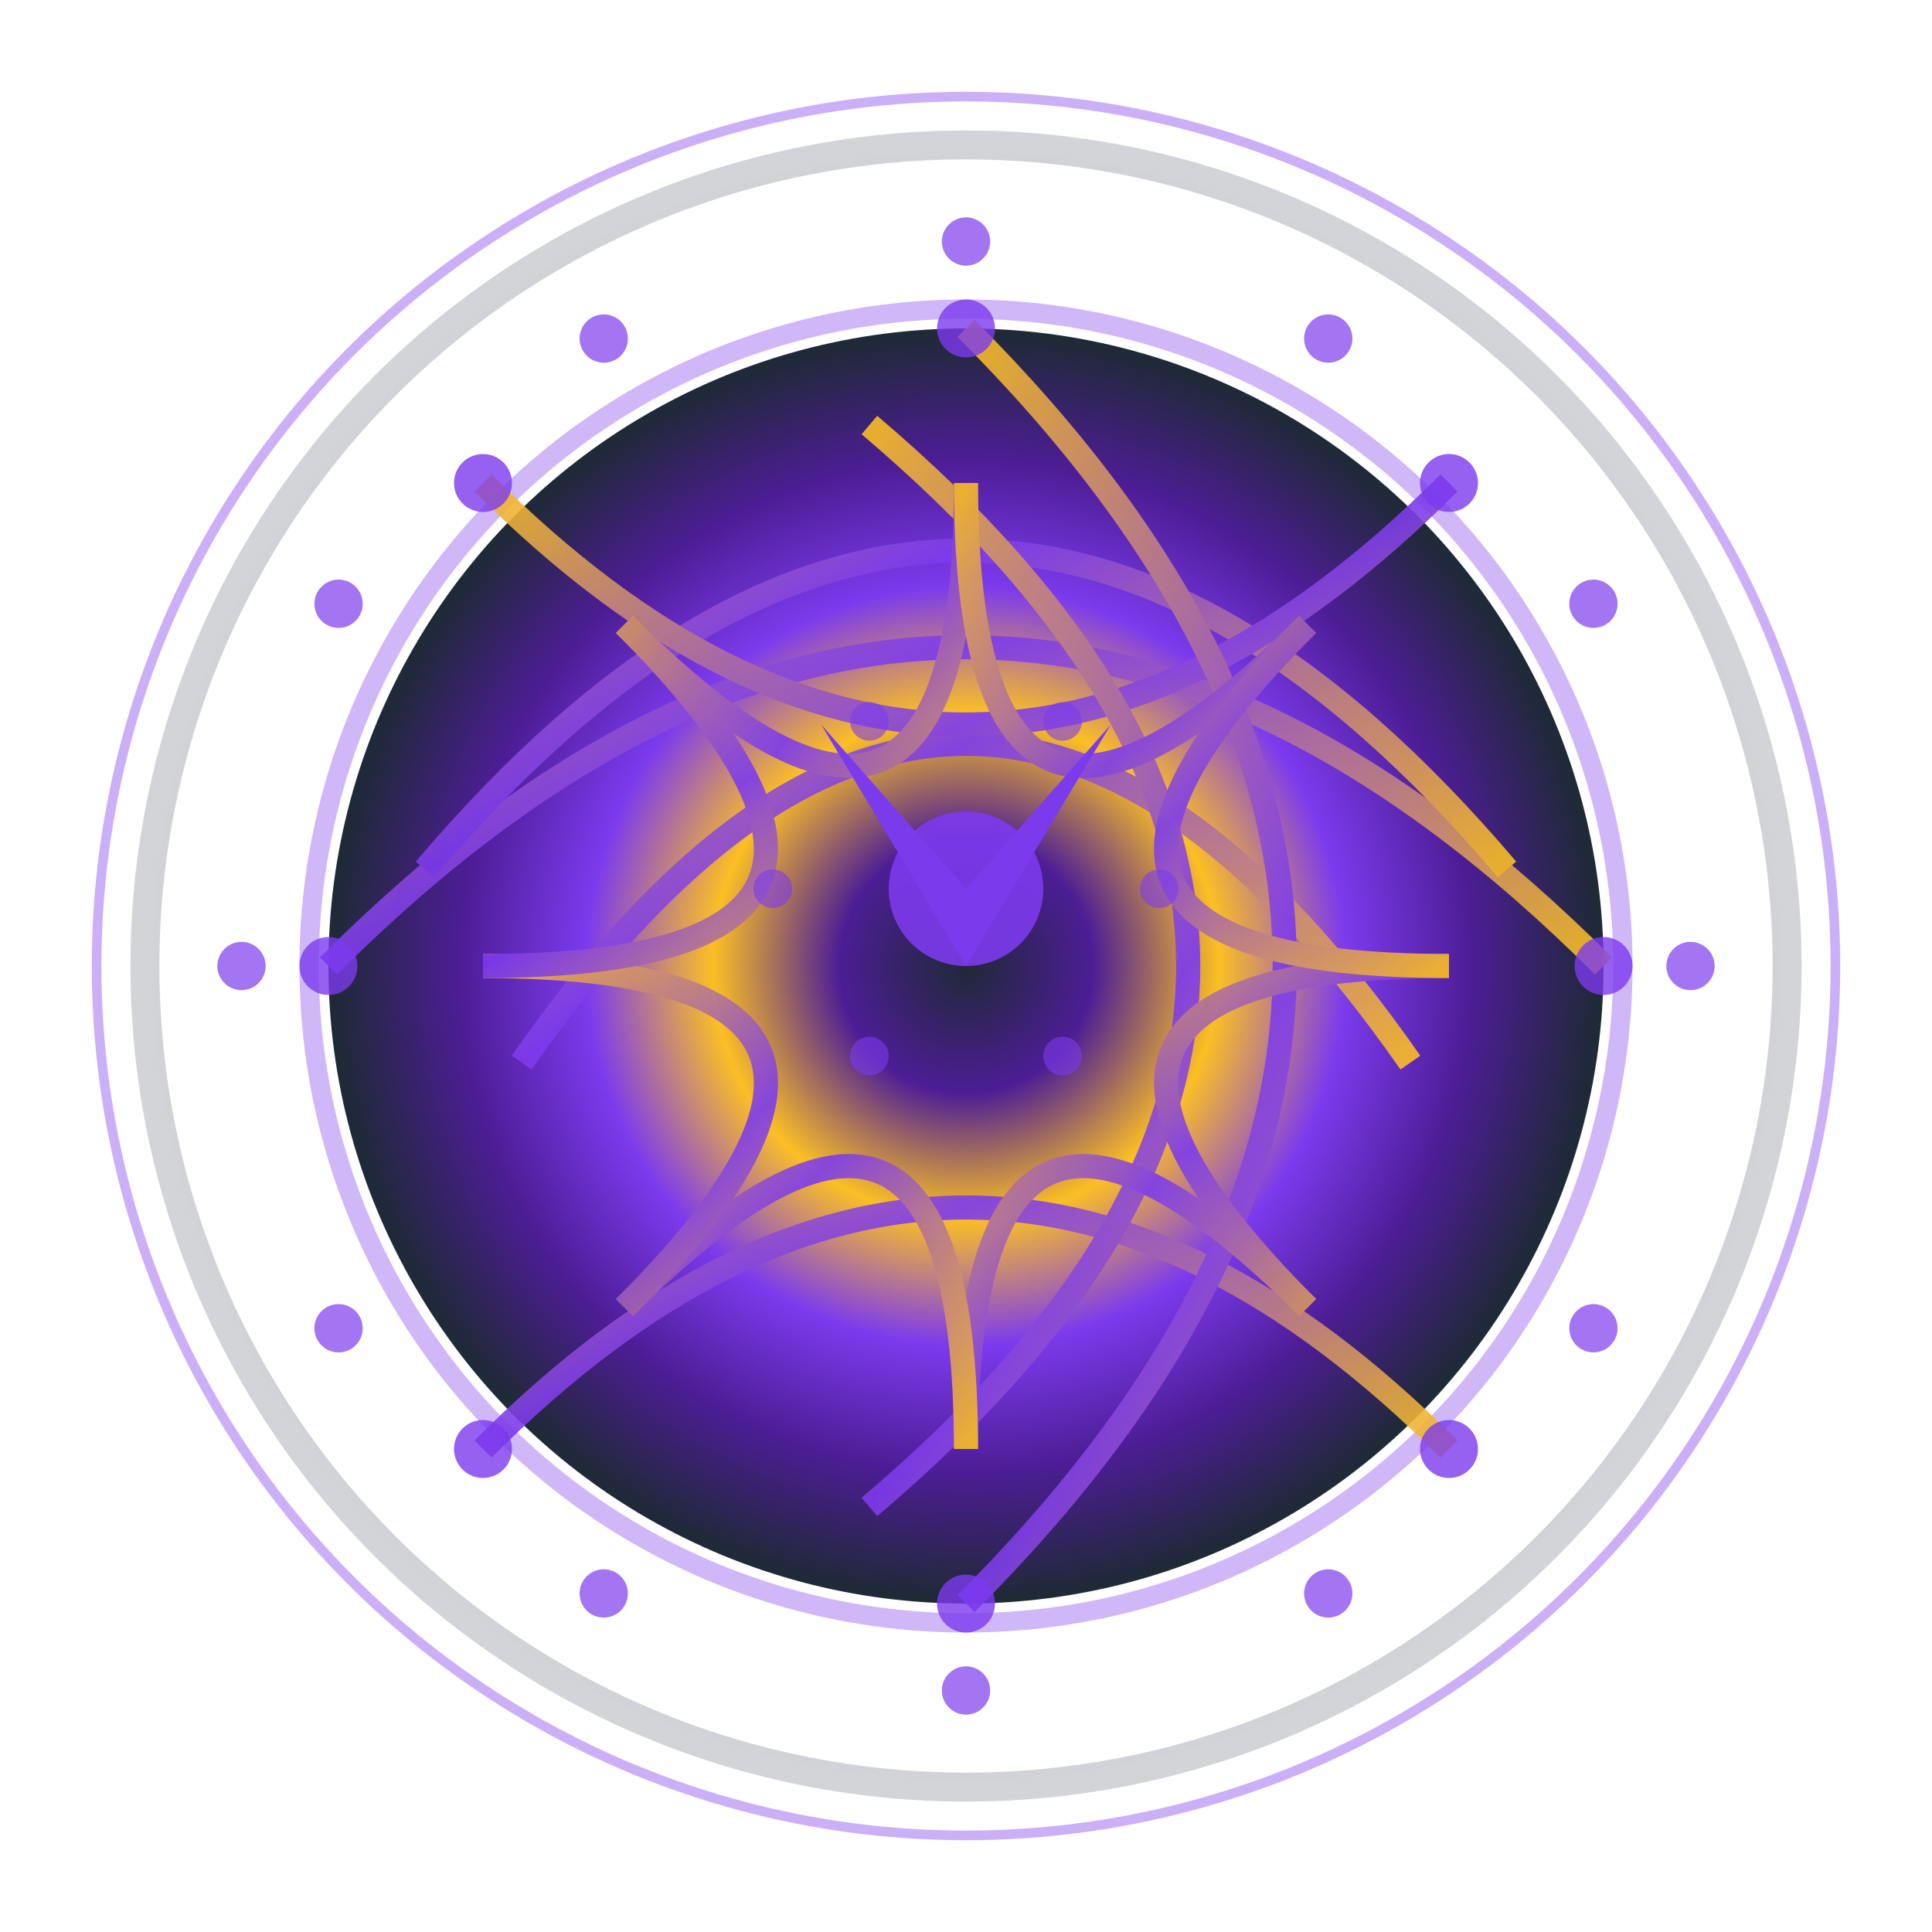 <?xml version="1.0" encoding="utf-8" ?>
<svg xmlns="http://www.w3.org/2000/svg" xmlns:ev="http://www.w3.org/2001/xml-events" xmlns:xlink="http://www.w3.org/1999/xlink" baseProfile="full" height="200" version="1.1" viewBox="0 0 200 200" width="200">
  <title>Logo Arkalia-LUNA - Variante techno-mystique avancée</title>
  <defs>
    <radialGradient cx="50%" cy="50%" id="advancedMoonGradient-stormy" r="50%">
      <stop offset="0%" stop-color="#1f2937"/>
      <stop offset="20%" stop-color="#4c1d95"/>
      <stop offset="40%" stop-color="#fbbf24"/>
      <stop offset="60%" stop-color="#7c3aed"/>
      <stop offset="80%" stop-color="#4c1d95"/>
      <stop offset="100%" stop-color="#1f2937"/>
    </radialGradient>
    <radialGradient cx="50%" cy="50%" id="borderGradient-stormy" r="50%">
      <stop offset="0%" stop-color="#7c3aed" stop-opacity="0.8"/>
      <stop offset="100%" stop-color="#1f2937" stop-opacity="0.2"/>
    </radialGradient>
    <filter id="mainGlow-stormy">
      <feGaussianBlur in="SourceGraphic" stdDeviation="4.8"/>
      <feMerge>
        <feMergeNode in="SourceGraphic"/>
        <feMergeNode/>
        <feMergeNode/>
      </feMerge>
    </filter>
    <filter id="detailGlow-stormy">
      <feGaussianBlur in="SourceGraphic" stdDeviation="1.5"/>
    </filter>
    <linearGradient id="neuralGradient-stormy" x1="0%" x2="100%" y1="0%" y2="100%">
      <stop offset="0%" stop-color="#fbbf24"/>
      <stop offset="50%" stop-color="#7c3aed"/>
      <stop offset="100%" stop-color="#fbbf24"/>
    </linearGradient>
  </defs>
  <circle cx="100" cy="100" fill="none" filter="url(#mainGlow-stormy)" opacity="1.2" r="85" stroke="url(#borderGradient-stormy)" stroke-width="3">
    <animate attributeName="opacity" dur="1.333s" repeatCount="indefinite" values="1.2;0.36;1.2"/>
  </circle>
  <circle cx="100" cy="100" fill="none" filter="url(#detailGlow-stormy)" opacity="0.4" r="90" stroke="#7c3aed" stroke-width="1">
    <animate attributeName="r" dur="1.0s" repeatCount="indefinite" values="90;100;90"/>
  </circle>
  <circle cx="100" cy="100" fill="url(#advancedMoonGradient-stormy)" filter="url(#mainGlow-stormy)" r="66">
    <animate attributeName="r" dur="0.833s" repeatCount="indefinite" values="66;71.28;66"/>
  </circle>
  <circle cx="100" cy="100" fill="none" filter="url(#detailGlow-stormy)" opacity="0.6" r="68" stroke="#7c3aed" stroke-width="2"/>
  <g fill="none" filter="url(#detailGlow-stormy)" opacity="0.9" stroke="url(#neuralGradient-stormy)" stroke-width="2.5">
    <path d="M34 100 Q100 34 166 100">
      <animate attributeName="stroke-dashoffset" begin="0.0s" dur="1.667s" repeatCount="indefinite" values="0;-200;0"/>
      <animate attributeName="opacity" begin="0.0s" dur="1.333s" repeatCount="indefinite" values="0.9;0.4;0.9"/>
    </path>
    <path d="M44 90 Q100 24 156 90">
      <animate attributeName="stroke-dashoffset" begin="0.3s" dur="1.667s" repeatCount="indefinite" values="0;-200;0"/>
      <animate attributeName="opacity" begin="0.2s" dur="1.333s" repeatCount="indefinite" values="0.9;0.4;0.9"/>
    </path>
    <path d="M54 110 Q100 44 146 110">
      <animate attributeName="stroke-dashoffset" begin="0.6s" dur="1.667s" repeatCount="indefinite" values="0;-200;0"/>
      <animate attributeName="opacity" begin="0.4s" dur="1.333s" repeatCount="indefinite" values="0.9;0.4;0.9"/>
    </path>
    <path d="M50 50 Q100 100 150 50">
      <animate attributeName="stroke-dashoffset" begin="0.9s" dur="1.667s" repeatCount="indefinite" values="0;-200;0"/>
      <animate attributeName="opacity" begin="0.6s" dur="1.333s" repeatCount="indefinite" values="0.9;0.4;0.9"/>
    </path>
    <path d="M50 150 Q100 100 150 150">
      <animate attributeName="stroke-dashoffset" begin="1.2s" dur="1.667s" repeatCount="indefinite" values="0;-200;0"/>
      <animate attributeName="opacity" begin="0.8s" dur="1.333s" repeatCount="indefinite" values="0.9;0.4;0.9"/>
    </path>
    <path d="M100 34 Q166 100 100 166">
      <animate attributeName="stroke-dashoffset" begin="1.5s" dur="1.667s" repeatCount="indefinite" values="0;-200;0"/>
      <animate attributeName="opacity" begin="1.0s" dur="1.333s" repeatCount="indefinite" values="0.9;0.4;0.9"/>
    </path>
    <path d="M90 44 Q156 100 90 156">
      <animate attributeName="stroke-dashoffset" begin="1.8s" dur="1.667s" repeatCount="indefinite" values="0;-200;0"/>
      <animate attributeName="opacity" begin="1.2s" dur="1.333s" repeatCount="indefinite" values="0.9;0.4;0.9"/>
    </path>
    <path d="M150.0 100.0 Q100 100 135.355 135.355">
      <animate attributeName="stroke-dashoffset" begin="2.1s" dur="1.667s" repeatCount="indefinite" values="0;-200;0"/>
      <animate attributeName="opacity" begin="1.4s" dur="1.333s" repeatCount="indefinite" values="0.9;0.4;0.9"/>
    </path>
    <path d="M135.355 135.355 Q100 100 100.0 150.0">
      <animate attributeName="stroke-dashoffset" begin="2.4s" dur="1.667s" repeatCount="indefinite" values="0;-200;0"/>
      <animate attributeName="opacity" begin="1.6s" dur="1.333s" repeatCount="indefinite" values="0.9;0.4;0.9"/>
    </path>
    <path d="M100.0 150.0 Q100 100 64.645 135.355">
      <animate attributeName="stroke-dashoffset" begin="2.7s" dur="1.667s" repeatCount="indefinite" values="0;-200;0"/>
      <animate attributeName="opacity" begin="1.8s" dur="1.333s" repeatCount="indefinite" values="0.9;0.4;0.9"/>
    </path>
    <path d="M64.645 135.355 Q100 100 50.0 100.0">
      <animate attributeName="stroke-dashoffset" begin="3.0s" dur="1.667s" repeatCount="indefinite" values="0;-200;0"/>
      <animate attributeName="opacity" begin="2.0s" dur="1.333s" repeatCount="indefinite" values="0.9;0.4;0.9"/>
    </path>
    <path d="M50.0 100.0 Q100 100 64.645 64.645">
      <animate attributeName="stroke-dashoffset" begin="3.3s" dur="1.667s" repeatCount="indefinite" values="0;-200;0"/>
      <animate attributeName="opacity" begin="2.2s" dur="1.333s" repeatCount="indefinite" values="0.9;0.4;0.9"/>
    </path>
    <path d="M64.645 64.645 Q100 100 100 50.0">
      <animate attributeName="stroke-dashoffset" begin="3.6s" dur="1.667s" repeatCount="indefinite" values="0;-200;0"/>
      <animate attributeName="opacity" begin="2.4s" dur="1.333s" repeatCount="indefinite" values="0.9;0.4;0.9"/>
    </path>
    <path d="M100 50.0 Q100 100 135.355 64.645">
      <animate attributeName="stroke-dashoffset" begin="3.9s" dur="1.667s" repeatCount="indefinite" values="0;-200;0"/>
      <animate attributeName="opacity" begin="2.6s" dur="1.333s" repeatCount="indefinite" values="0.9;0.4;0.9"/>
    </path>
    <path d="M135.355 64.645 Q100 100 150.0 100">
      <animate attributeName="stroke-dashoffset" begin="4.2s" dur="1.667s" repeatCount="indefinite" values="0;-200;0"/>
      <animate attributeName="opacity" begin="2.8s" dur="1.333s" repeatCount="indefinite" values="0.9;0.4;0.9"/>
    </path>
  </g>
  <circle cx="34" cy="100" fill="#7c3aed" filter="url(#detailGlow-stormy)" opacity="0.8" r="3">
    <animate attributeName="opacity" begin="0.0s" dur="0.667s" repeatCount="indefinite" values="0.8;1.0;0.8"/>
  </circle>
  <circle cx="166" cy="100" fill="#7c3aed" filter="url(#detailGlow-stormy)" opacity="0.8" r="3">
    <animate attributeName="opacity" begin="0.2s" dur="0.667s" repeatCount="indefinite" values="0.8;1.0;0.8"/>
  </circle>
  <circle cx="100" cy="34" fill="#7c3aed" filter="url(#detailGlow-stormy)" opacity="0.8" r="3">
    <animate attributeName="opacity" begin="0.4s" dur="0.667s" repeatCount="indefinite" values="0.8;1.0;0.8"/>
  </circle>
  <circle cx="100" cy="166" fill="#7c3aed" filter="url(#detailGlow-stormy)" opacity="0.8" r="3">
    <animate attributeName="opacity" begin="0.6s" dur="0.667s" repeatCount="indefinite" values="0.8;1.0;0.8"/>
  </circle>
  <circle cx="50" cy="50" fill="#7c3aed" filter="url(#detailGlow-stormy)" opacity="0.8" r="3">
    <animate attributeName="opacity" begin="0.8s" dur="0.667s" repeatCount="indefinite" values="0.8;1.0;0.8"/>
  </circle>
  <circle cx="150" cy="50" fill="#7c3aed" filter="url(#detailGlow-stormy)" opacity="0.8" r="3">
    <animate attributeName="opacity" begin="1.0s" dur="0.667s" repeatCount="indefinite" values="0.8;1.0;0.8"/>
  </circle>
  <circle cx="50" cy="150" fill="#7c3aed" filter="url(#detailGlow-stormy)" opacity="0.8" r="3">
    <animate attributeName="opacity" begin="1.2s" dur="0.667s" repeatCount="indefinite" values="0.8;1.0;0.8"/>
  </circle>
  <circle cx="150" cy="150" fill="#7c3aed" filter="url(#detailGlow-stormy)" opacity="0.8" r="3">
    <animate attributeName="opacity" begin="1.4s" dur="0.667s" repeatCount="indefinite" values="0.8;1.0;0.8"/>
  </circle>
  <g>
    <path d="M85 75 L100 92 L115 75 L100 100 Z" fill="#7c3aed" filter="url(#mainGlow-stormy)">
      <animate attributeName="opacity" dur="0.667s" repeatCount="indefinite" values="0.9;1.0;0.9"/>
    </path>
    <circle cx="100" cy="92" fill="#7c3aed" filter="url(#mainGlow-stormy)" opacity="0.9" r="8">
      <animate attributeName="r" dur="0.833s" repeatCount="indefinite" values="8;12;8"/>
    </circle>
    <g>
      <circle cx="120.0" cy="92.0" fill="#7c3aed" opacity="0.6" r="2">
        <animate attributeName="opacity" begin="0.0s" dur="1.0s" repeatCount="indefinite" values="0.6;1.0;0.6"/>
      </circle>
      <circle cx="110.0" cy="109.321" fill="#7c3aed" opacity="0.6" r="2">
        <animate attributeName="opacity" begin="0.3s" dur="1.0s" repeatCount="indefinite" values="0.6;1.0;0.6"/>
      </circle>
      <circle cx="90.0" cy="109.321" fill="#7c3aed" opacity="0.6" r="2">
        <animate attributeName="opacity" begin="0.6s" dur="1.0s" repeatCount="indefinite" values="0.6;1.0;0.6"/>
      </circle>
      <circle cx="80.0" cy="92.0" fill="#7c3aed" opacity="0.6" r="2">
        <animate attributeName="opacity" begin="0.9s" dur="1.0s" repeatCount="indefinite" values="0.6;1.0;0.6"/>
      </circle>
      <circle cx="90" cy="74.679" fill="#7c3aed" opacity="0.6" r="2">
        <animate attributeName="opacity" begin="1.2s" dur="1.0s" repeatCount="indefinite" values="0.6;1.0;0.6"/>
      </circle>
      <circle cx="110.0" cy="74.679" fill="#7c3aed" opacity="0.6" r="2">
        <animate attributeName="opacity" begin="1.5s" dur="1.0s" repeatCount="indefinite" values="0.6;1.0;0.6"/>
      </circle>
    </g>
  </g>
  <circle cx="175.0" cy="100.0" fill="#7c3aed" filter="url(#detailGlow-stormy)" opacity="0.7" r="2.5">
    <animate attributeName="opacity" begin="0.0s" dur="0.833s" repeatCount="indefinite" values="0.7;1.0;0.7"/>
    <animate attributeName="cx" begin="0.0s" dur="1.333s" repeatCount="indefinite" values="175.0;179.33;175.0"/>
    <animate attributeName="cy" begin="0.0s" dur="1.333s" repeatCount="indefinite" values="100.0;102.5;100.0"/>
  </circle>
  <circle cx="164.952" cy="137.5" fill="#7c3aed" filter="url(#detailGlow-stormy)" opacity="0.7" r="2.5">
    <animate attributeName="opacity" begin="0.2s" dur="0.833s" repeatCount="indefinite" values="0.7;1.0;0.7"/>
    <animate attributeName="cx" begin="0.1s" dur="1.333s" repeatCount="indefinite" values="164.952;167.452;164.952"/>
    <animate attributeName="cy" begin="0.1s" dur="1.333s" repeatCount="indefinite" values="137.5;141.83;137.5"/>
  </circle>
  <circle cx="137.5" cy="164.952" fill="#7c3aed" filter="url(#detailGlow-stormy)" opacity="0.7" r="2.5">
    <animate attributeName="opacity" begin="0.4s" dur="0.833s" repeatCount="indefinite" values="0.7;1.0;0.7"/>
    <animate attributeName="cx" begin="0.2s" dur="1.333s" repeatCount="indefinite" values="137.5;137.5;137.5"/>
    <animate attributeName="cy" begin="0.2s" dur="1.333s" repeatCount="indefinite" values="164.952;169.952;164.952"/>
  </circle>
  <circle cx="100.0" cy="175.0" fill="#7c3aed" filter="url(#detailGlow-stormy)" opacity="0.7" r="2.5">
    <animate attributeName="opacity" begin="0.6s" dur="0.833s" repeatCount="indefinite" values="0.7;1.0;0.7"/>
    <animate attributeName="cx" begin="0.3s" dur="1.333s" repeatCount="indefinite" values="100.0;97.5;100.0"/>
    <animate attributeName="cy" begin="0.3s" dur="1.333s" repeatCount="indefinite" values="175.0;179.33;175.0"/>
  </circle>
  <circle cx="62.5" cy="164.952" fill="#7c3aed" filter="url(#detailGlow-stormy)" opacity="0.7" r="2.5">
    <animate attributeName="opacity" begin="0.8s" dur="0.833s" repeatCount="indefinite" values="0.7;1.0;0.7"/>
    <animate attributeName="cx" begin="0.4s" dur="1.333s" repeatCount="indefinite" values="62.5;58.17;62.5"/>
    <animate attributeName="cy" begin="0.4s" dur="1.333s" repeatCount="indefinite" values="164.952;167.452;164.952"/>
  </circle>
  <circle cx="35.048" cy="137.5" fill="#7c3aed" filter="url(#detailGlow-stormy)" opacity="0.7" r="2.5">
    <animate attributeName="opacity" begin="1.0s" dur="0.833s" repeatCount="indefinite" values="0.7;1.0;0.7"/>
    <animate attributeName="cx" begin="0.5s" dur="1.333s" repeatCount="indefinite" values="35.048;30.048;35.048"/>
    <animate attributeName="cy" begin="0.5s" dur="1.333s" repeatCount="indefinite" values="137.5;137.5;137.5"/>
  </circle>
  <circle cx="25.0" cy="100" fill="#7c3aed" filter="url(#detailGlow-stormy)" opacity="0.7" r="2.5">
    <animate attributeName="opacity" begin="1.2s" dur="0.833s" repeatCount="indefinite" values="0.7;1.0;0.7"/>
    <animate attributeName="cx" begin="0.6s" dur="1.333s" repeatCount="indefinite" values="25.0;20.67;25.0"/>
    <animate attributeName="cy" begin="0.6s" dur="1.333s" repeatCount="indefinite" values="100;97.5;100"/>
  </circle>
  <circle cx="35.048" cy="62.5" fill="#7c3aed" filter="url(#detailGlow-stormy)" opacity="0.7" r="2.5">
    <animate attributeName="opacity" begin="1.4s" dur="0.833s" repeatCount="indefinite" values="0.7;1.0;0.7"/>
    <animate attributeName="cx" begin="0.7s" dur="1.333s" repeatCount="indefinite" values="35.048;32.548;35.048"/>
    <animate attributeName="cy" begin="0.7s" dur="1.333s" repeatCount="indefinite" values="62.5;58.17;62.5"/>
  </circle>
  <circle cx="62.5" cy="35.048" fill="#7c3aed" filter="url(#detailGlow-stormy)" opacity="0.7" r="2.5">
    <animate attributeName="opacity" begin="1.6s" dur="0.833s" repeatCount="indefinite" values="0.7;1.0;0.7"/>
    <animate attributeName="cx" begin="0.8s" dur="1.333s" repeatCount="indefinite" values="62.5;62.5;62.5"/>
    <animate attributeName="cy" begin="0.8s" dur="1.333s" repeatCount="indefinite" values="35.048;30.048;35.048"/>
  </circle>
  <circle cx="100" cy="25.0" fill="#7c3aed" filter="url(#detailGlow-stormy)" opacity="0.7" r="2.5">
    <animate attributeName="opacity" begin="1.8s" dur="0.833s" repeatCount="indefinite" values="0.7;1.0;0.7"/>
    <animate attributeName="cx" begin="0.9s" dur="1.333s" repeatCount="indefinite" values="100;102.5;100"/>
    <animate attributeName="cy" begin="0.9s" dur="1.333s" repeatCount="indefinite" values="25.0;20.67;25.0"/>
  </circle>
  <circle cx="137.5" cy="35.048" fill="#7c3aed" filter="url(#detailGlow-stormy)" opacity="0.7" r="2.5">
    <animate attributeName="opacity" begin="2.0s" dur="0.833s" repeatCount="indefinite" values="0.7;1.0;0.7"/>
    <animate attributeName="cx" begin="1.0s" dur="1.333s" repeatCount="indefinite" values="137.5;141.83;137.5"/>
    <animate attributeName="cy" begin="1.0s" dur="1.333s" repeatCount="indefinite" values="35.048;32.548;35.048"/>
  </circle>
  <circle cx="164.952" cy="62.5" fill="#7c3aed" filter="url(#detailGlow-stormy)" opacity="0.7" r="2.5">
    <animate attributeName="opacity" begin="2.2s" dur="0.833s" repeatCount="indefinite" values="0.7;1.0;0.7"/>
    <animate attributeName="cx" begin="1.1s" dur="1.333s" repeatCount="indefinite" values="164.952;169.952;164.952"/>
    <animate attributeName="cy" begin="1.1s" dur="1.333s" repeatCount="indefinite" values="62.5;62.5;62.5"/>
  </circle>
</svg>
